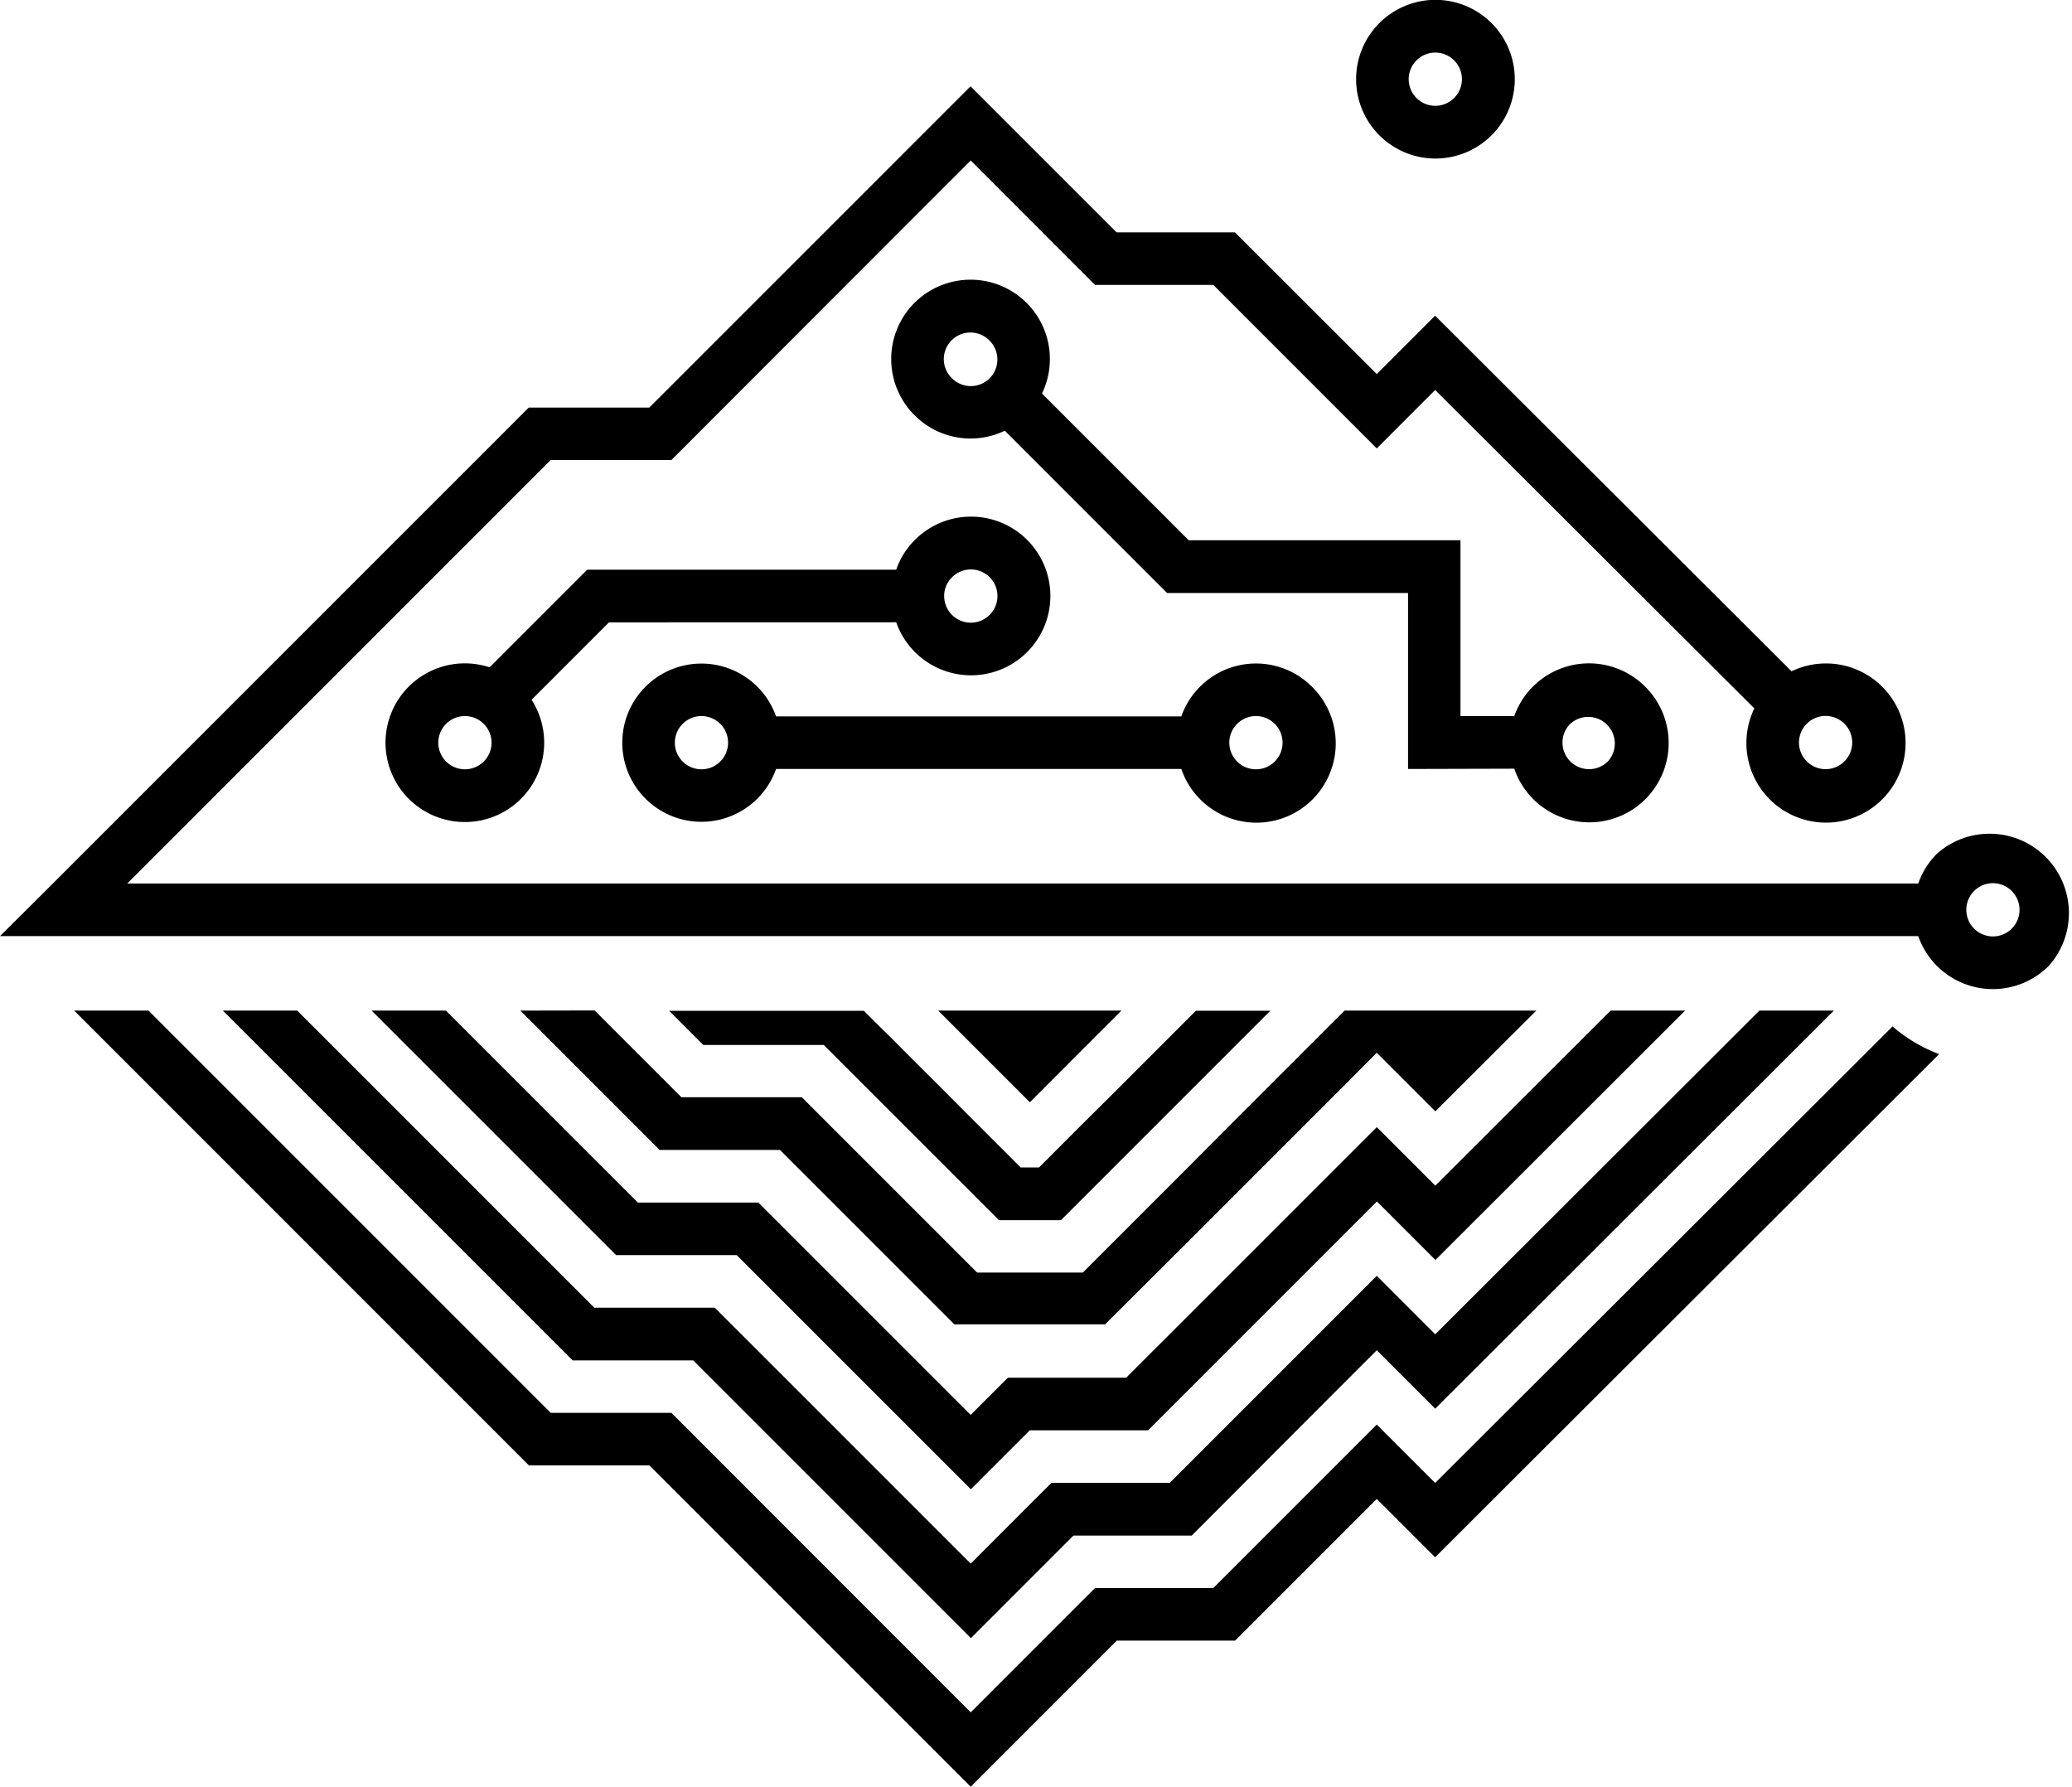 <svg id="b3a281bf-eb06-4584-afdf-9473defee5db" data-name="Layer 1" xmlns="http://www.w3.org/2000/svg" viewBox="0 0 574.58 495.43"><title>annex-logo-1c-notype</title><path d="M468.51,548.76l-4.27-4.27L460,540.22,455.7,536l-3.44-3.44h-54l9.48,9.48h33.41l4.27,4.27,4.27,4.27,4.27,4.27,4.27,4.27,4.27,4.27,8.54,8.54,18.7,18.69h17.18l15.44-15.44,10.31-10.31,20.62-20.62,10.31-10.31,1.39-1.38H544.34L543,533.89l-20.62,20.62L512,564.82,500.85,576h-5.1l-14.43-14.42L472.78,553Zm29.79,9.17,3.41-3.42L512,544.2l11.7-11.69H472.88l1.67,1.67,17.08,17.08Zm239.2-21L610.69,663.49,594.5,647.3l-45.33,45.33H516.36L481.9,727.1l-83-83.05H365.43L253.89,532.51H233.28L359.39,658.63h33.42l89.09,89.09,40.5-40.51h32.81l39.29-39.29,16.18,16.18L750.44,544.57A42.61,42.61,0,0,1,737.5,536.88ZM357,532.51l38.64,38.64H429l4.27,4.27,4.27,4.27,4.27,4.27,8.54,8.54,27,27h41.82L543,595.75l10.31-10.31,10.31-10.31,10.31-10.31,10.31-10.31L594.5,544.2l10.31,10.31,5.93,5.93,28-27.93H585.58l-1.39,1.38L573.88,544.2l-10.31,10.31-10.31,10.31L543,575.13l-10.31,10.31-19.71,19.71H483.67l-23-23-8.54-8.54-4.27-4.27-4.27-4.27-4.27-4.27-4.27-4.27H401.67l-24.06-24.06Zm-82.48,0,97,97h33.42l4.27,4.27,72.74,72.74,24.15-24.16,4.27-4.27h32.81L584.19,637l10.31-10.31L604.81,637l5.89,5.89L721.25,532.51H700.61l-89.9,89.76-5.9-5.9L594.5,606.06l-10.31,10.31-10.31,10.31-36.79,36.79H504.28L500,667.74,495.74,672,481.9,685.86l-62.43-62.43-4.28-4.27-4.27-4.27H377.51l-82.38-82.38Zm41.24,0,67.8,67.8H417l4.27,4.27,4.27,4.27,4.27,4.27,52.13,52.12,3.53-3.54,4.27-4.27,4.27-4.27,4.27-4.27h32.81l32.52-32.52,10.31-10.31,10.31-10.31,10.31-10.31,10.31,10.31,5.91,5.91L680,532.51H659.34l-48.61,48.54-5.92-5.92L594.5,564.82l-10.31,10.31-10.31,10.31-10.31,10.31-10.31,10.31L525,634.31h-32.8l-4.28,4.27-4.27,4.27-1.76,1.77-41.82-41.81-4.27-4.27-4.27-4.27L427.27,590,423,585.73H389.59l-53.22-53.22Zm65.83-107.66-21.47,21.47a22,22,0,1,1-11.64-9l27.07-27.07h85.68a21.61,21.61,0,0,1,5.17-8.24h0a22,22,0,1,1-5.17,22.82Zm92.95-7.29a7.38,7.38,0,0,0,12.61,5.21,7.38,7.38,0,0,0,0-10.43,7.38,7.38,0,0,0-10.43,0h0A7.3,7.3,0,0,0,474.53,417.56ZM346.85,453a7.38,7.38,0,1,0,0,10.44A7.36,7.36,0,0,0,346.85,453Zm38.42,5.22a21.95,21.95,0,0,1,42.65-7.29H540.3a21.94,21.94,0,0,1,36.22-8.24h0a22,22,0,1,1-36.22,22.82H427.92a21.95,21.95,0,0,1-42.65-7.29Zm170.5,5.22A7.38,7.38,0,0,0,566.21,453h0a7.38,7.38,0,1,0-10.44,10.44Zm-155.92-5.22a7.38,7.38,0,1,0,7.38-7.38A7.39,7.39,0,0,0,399.85,458.18Zm203.32,7.29V416.71H536.35l-45-45a21.91,21.91,0,0,1-25-4.26h0a22,22,0,1,1,35.31-6.05l40.69,40.69h75.36v48.76h14.92a22,22,0,0,1,36.23-8.24h0a22,22,0,1,1-36.23,22.82ZM646,458.18a7.38,7.38,0,0,0,12.6,5.22A7.38,7.38,0,0,0,648.15,453,7.32,7.32,0,0,0,646,458.18ZM487.13,346.74a7.38,7.38,0,1,0-10.43,10.44h0a7.39,7.39,0,0,0,10.44,0A7.4,7.4,0,0,0,487.13,346.74ZM780.87,520.09h0a21.9,21.9,0,0,1-36.21-8.24H212.71l12.63-12.55,134-134h33.42l89.09-89.09,40.5,40.5h32.81L594.5,356l16.18-16.18,98.84,98.6a22.07,22.07,0,1,1-10.32,10.29l-88.51-88.29-16.19,16.2-45.33-45.34H516.36L481.9,296.78l-83,83.05H365.43L248,497.27H744.66a21.71,21.71,0,0,1,5.15-8.24,22,22,0,0,1,31.06,31.06Zm-69.29-61.91A7.38,7.38,0,1,0,719,450.8,7.39,7.39,0,0,0,711.58,458.18Zm59,41.16a7.38,7.38,0,1,0,0,10.44A7.36,7.36,0,0,0,770.56,499.34ZM588.77,274.24a22,22,0,1,1,22,22A22,22,0,0,1,588.77,274.24Zm14.58,0a7.38,7.38,0,1,0,7.38-7.38A7.39,7.39,0,0,0,603.35,274.24Z" transform="translate(-212.71 -252.28)"/></svg>